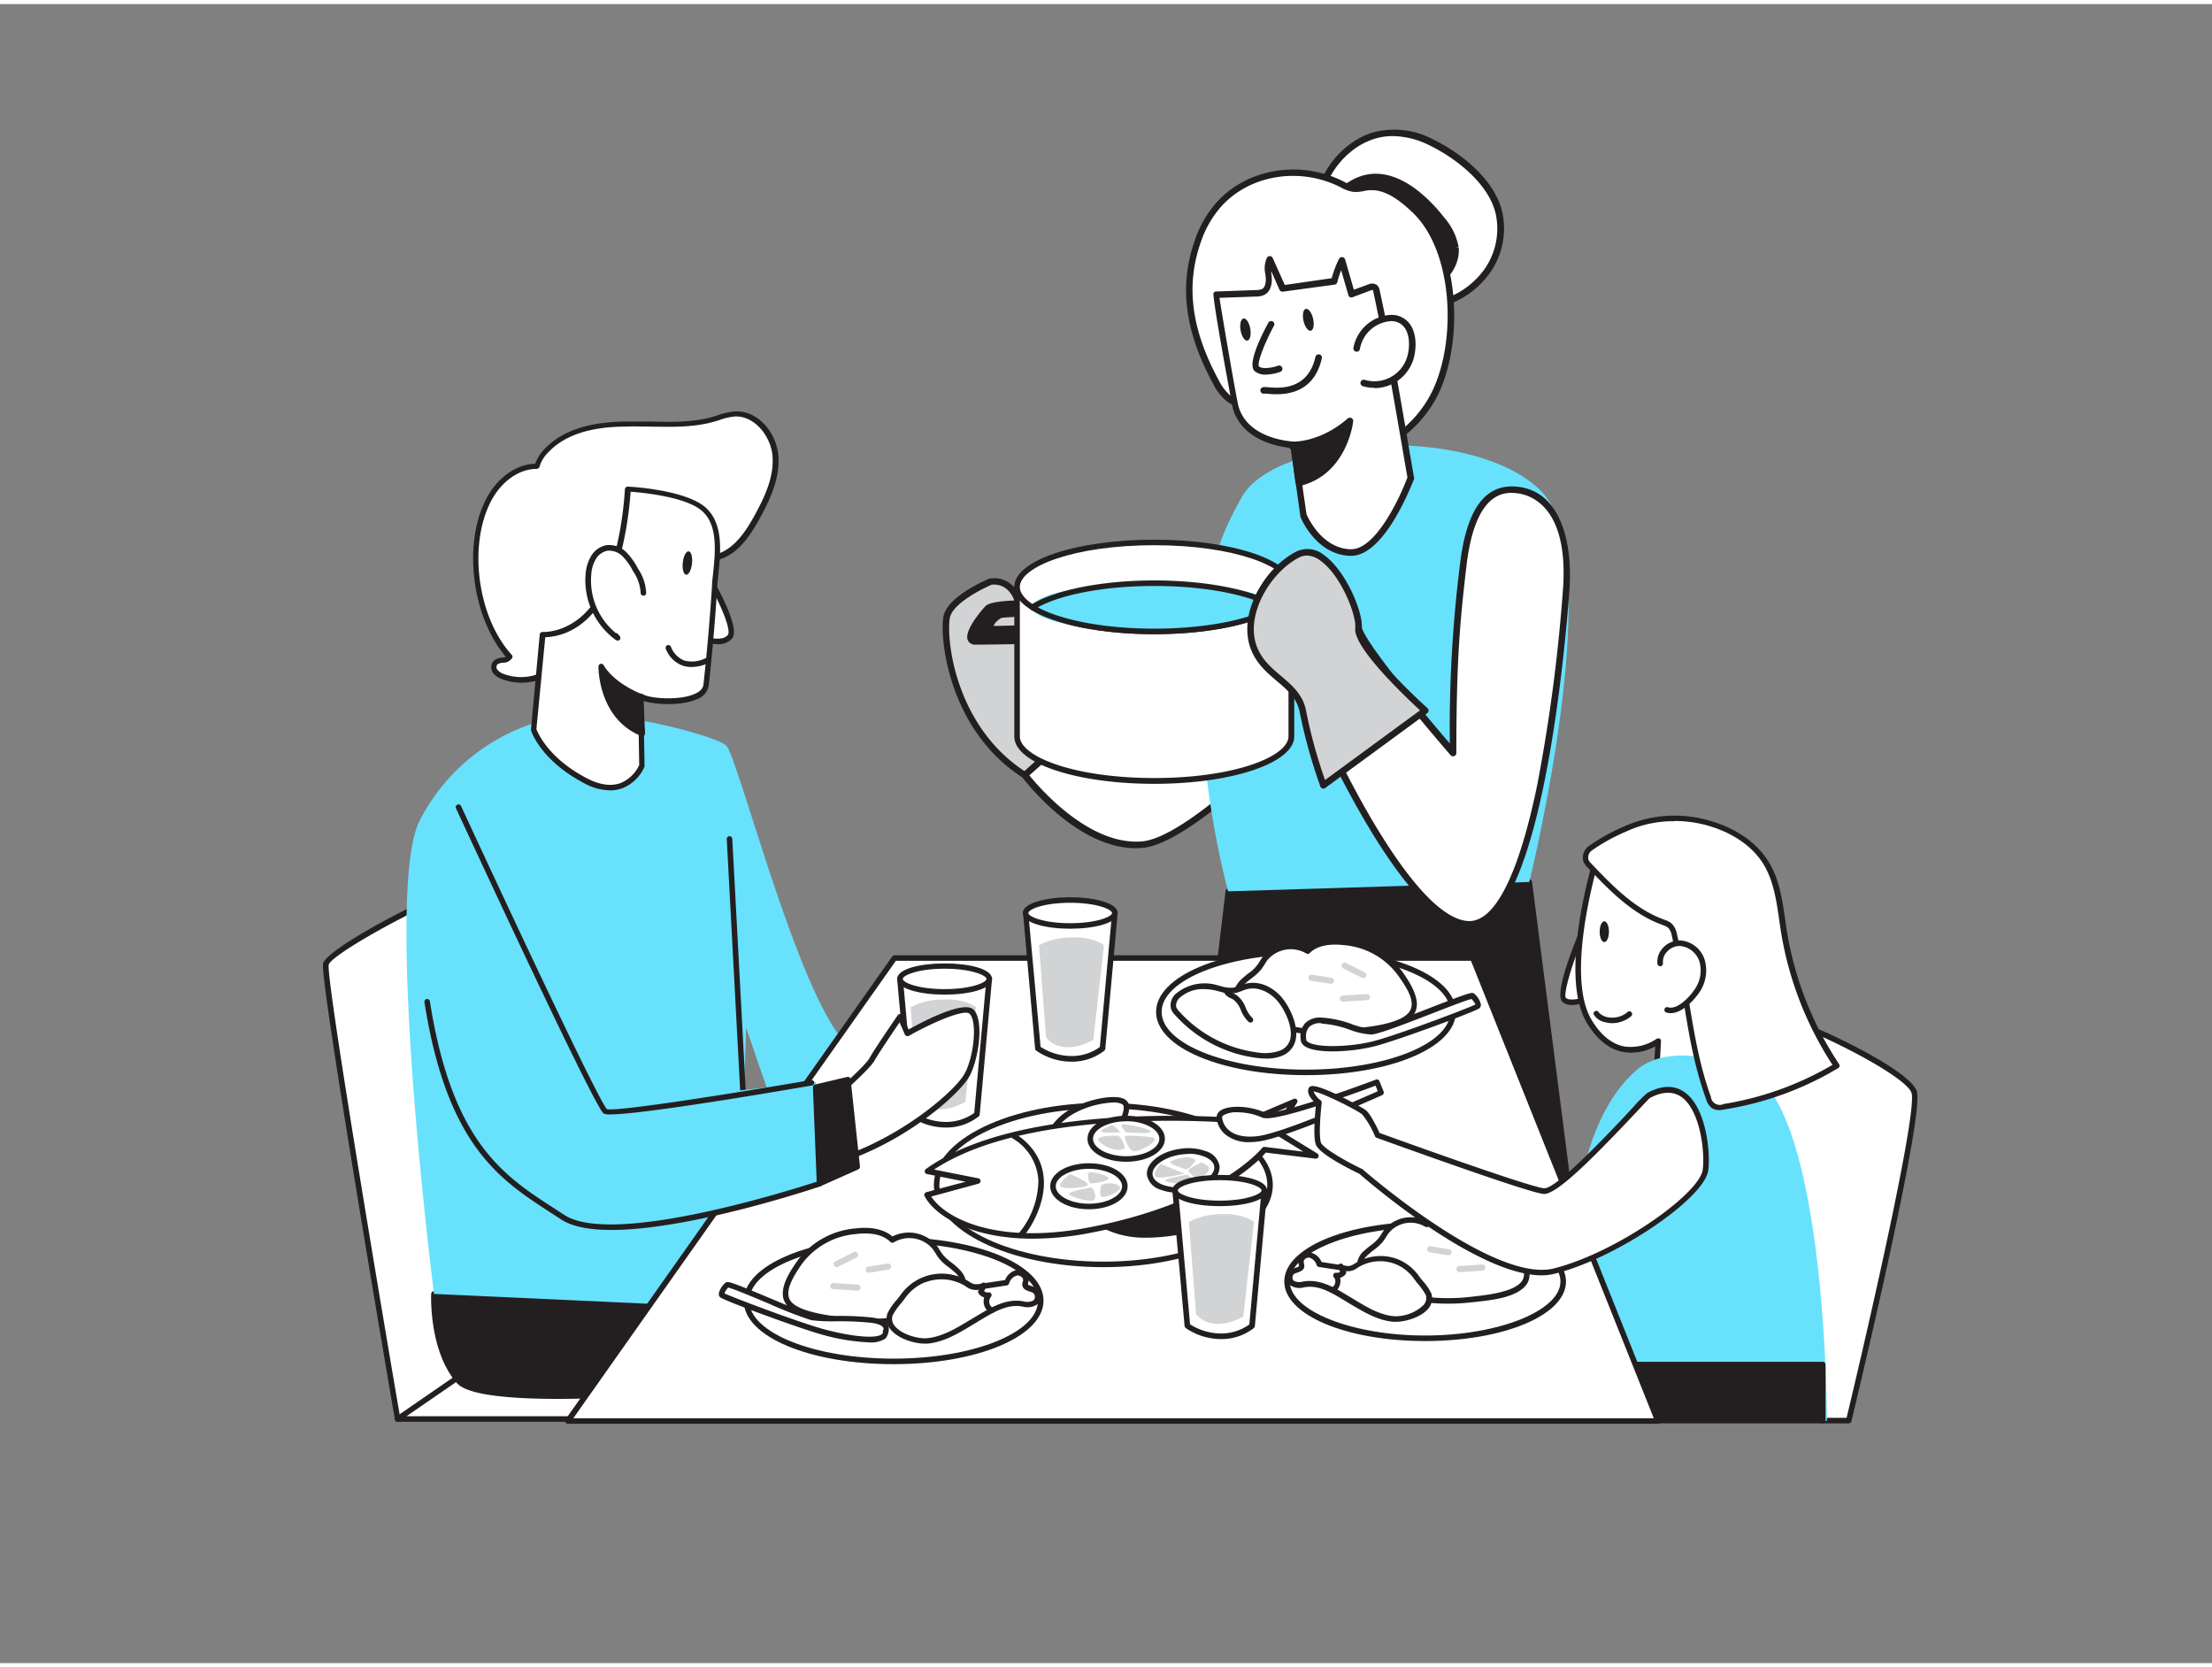 <svg xmlns="http://www.w3.org/2000/svg" viewBox="0 0 400 300" width="406" height="306" class="illustration styles_illustrationTablet__1DWOa"><rect x="0" y="0" width="400" height="300" fill="#808080" stroke="none"/><g id="_415_family_meal_flatline" data-name="#415_family_meal_flatline"><polygon points="222.08 160.44 215.89 212.16 285.92 232 276.51 158.75 222.08 160.44" fill="#231f20"></polygon><path d="M285.92,232.5a.3.3,0,0,1-.13,0l-70-19.84a.5.5,0,0,1-.36-.54l6.19-51.72a.5.5,0,0,1,.48-.44l54.42-1.69a.52.52,0,0,1,.52.44l9.41,73.25a.49.49,0,0,1-.17.44A.5.5,0,0,1,285.92,232.5Zm-69.48-20.71,68.89,19.53-9.26-72-53.54,1.66Z" fill="#231f20"></path><path d="M185.31,139.42s10.12,13.5,21.17,12.58,38.67-31.92,38.67-31.92L229.5,94.92s-13.81,37.44-21.18,37.13-17.8-12.27-17.8-12.27Z" fill="#fff"></path><path d="M205.38,152.64c-10.77,0-20.14-12.32-20.55-12.87a.56.56,0,0,1-.1-.5L190,119.62a.59.59,0,0,1,1-.23c.1.11,10.35,11.78,17.38,12.07h.06c1.61,0,5.36-2.42,12.72-18.11,4.32-9.19,7.78-18.55,7.81-18.64a.6.6,0,0,1,.5-.38.57.57,0,0,1,.56.27l15.66,25.17a.6.6,0,0,1-.06.71c-1.14,1.27-27.91,31.18-39.07,32.11C206.15,152.62,205.76,152.64,205.38,152.64ZM186,139.29c1.38,1.73,10.65,12.93,20.48,12.12,10.09-.84,35-28.07,38-31.39L229.63,96.25c-2.65,7-14.24,36.69-21.33,36.39-6.47-.26-14.94-8.9-17.49-11.66Z" fill="#231f20"></path><path d="M179.17,104.43s-7.37,3.07-8,6.45.61,19.94,14.12,28.54l11.35-10.13s-13.17-7.47-12.28-12S185.31,103.82,179.17,104.43Z" fill="#d1d3d4"></path><path d="M185.3,140a.56.56,0,0,1-.31-.09c-13.42-8.54-15.11-25.2-14.39-29.15.66-3.59,7.55-6.56,8.34-6.89l.17,0a4.71,4.71,0,0,1,4.21,1.51c2.62,2.88,2.27,9,1.65,12.09-.67,3.34,8.42,9.32,12,11.33a.61.61,0,0,1,.3.46.58.58,0,0,1-.19.5L185.7,139.86A.59.59,0,0,1,185.3,140Zm-6-35c-2,.86-7.09,3.5-7.54,6-.68,3.74.91,19.41,13.48,27.69l10.41-9.28c-3-1.75-12.71-7.88-11.86-12.18.75-3.78.65-8.86-1.36-11.07A3.56,3.56,0,0,0,179.31,105Z" fill="#231f20"></path><path d="M243.77,26.35c.15-.12.3-.25.46-.36a13.36,13.36,0,0,1,4-2.16A14.45,14.45,0,0,1,258.77,25c5.1,2.47,11.27,7.33,12.39,13.15a13.31,13.31,0,0,1-2.55,10.59c-5.19,6.66-13.38,7.25-20.79,4.23C236.82,48.45,234.84,33.71,243.77,26.35Z" fill="#fff"></path><path d="M256.19,55.28a22.76,22.76,0,0,1-8.59-1.8,16.34,16.34,0,0,1-4.21-27.59l.48-.37a14,14,0,0,1,4.2-2.25,14.9,14.9,0,0,1,11,1.16C264.41,27,270.58,32,271.74,38a13.91,13.91,0,0,1-2.66,11.07A15.91,15.91,0,0,1,256.19,55.28ZM251.9,23.87a11.35,11.35,0,0,0-3.47.53,12.86,12.86,0,0,0-3.85,2.05l-.43.35h0A15.15,15.15,0,0,0,248,52.38c8,3.28,15.57,1.77,20.11-4a12.74,12.74,0,0,0,2.43-10.12c-1.08-5.6-7.17-10.36-12.07-12.73A15.27,15.27,0,0,0,251.9,23.87Zm-8.13,2.48h0Z" fill="#231f20"></path><path d="M263.18,43.94a10.72,10.72,0,0,0-2.45-5c-3.71-4.78-10.25-10.4-16.6-6.3a4.53,4.53,0,0,0-2.07,2.68c-.49,2.21,1.38,4.19,3.07,5.7l7.33,6.49c1.71,1.52,4.31,3,6.68,2.59,2.57-.42,4.34-3.68,4.05-6.13Z" fill="#231f20"></path><path d="M258.34,50.78c-2.88,0-5.48-2.09-6.27-2.79l-7.33-6.5c-1.81-1.6-3.81-3.76-3.26-6.27a5,5,0,0,1,2.33-3c7.45-4.82,14.64,2.89,17.39,6.43a11.12,11.12,0,0,1,2.56,5.25h0l-.58.08.59,0c.32,2.73-1.63,6.35-4.53,6.82A5.63,5.63,0,0,1,258.34,50.78Zm-9.57-18.94a7.83,7.83,0,0,0-4.32,1.33,4,4,0,0,0-1.81,2.3c-.42,1.91,1.32,3.74,2.89,5.13l7.33,6.5c.77.68,3.48,2.88,6.19,2.44,2.22-.36,3.8-3.31,3.55-5.47l.58-.13-.59.07a10.21,10.21,0,0,0-2.33-4.68C258.27,36.77,253.79,31.84,248.77,31.84Z" fill="#231f20"></path><path d="M216.68,42.69a19.3,19.3,0,0,1,3.65-6.37c5.5-6.21,14.94-7.4,22.21-3.79a7.07,7.07,0,0,0,2.19.85,12.65,12.65,0,0,0,2.73-.28c3.2-.32,6,1.94,8.37,4.15,7.78,7.37,8,23.89,3.75,32.91-3.34,7-11.25,12.49-19.25,12a12.24,12.24,0,0,1-10.12-6.1,20.92,20.92,0,0,1-1.34-3.42c-2.39,0-5,0-6.86-1.51a9.39,9.39,0,0,1-2.12-2.86C215.35,59.94,213.46,51.66,216.68,42.69Z" fill="#fff"></path><path d="M241.21,82.83c-.3,0-.61,0-.91,0a12.89,12.89,0,0,1-10.62-6.41,20,20,0,0,1-1.24-3.11c-2.54,0-5-.14-6.8-1.65a9.53,9.53,0,0,1-2.27-3c-5.18-9.55-6.21-17.85-3.25-26.11h0a19.91,19.91,0,0,1,3.77-6.56C225.34,29.77,235,28.12,242.8,32l.26.13a5.31,5.31,0,0,0,1.75.66,5.44,5.44,0,0,0,1.63-.13c.32-.06.64-.11,1-.15,3.4-.34,6.37,2,8.82,4.31,7.73,7.32,8.43,24.07,3.88,33.59C256.62,77.73,248.78,82.83,241.21,82.83ZM228.87,72.1a.57.57,0,0,1,.56.4,20.82,20.82,0,0,0,1.3,3.34,11.66,11.66,0,0,0,9.63,5.78c7.4.41,15.25-4.52,18.68-11.71,4.38-9.17,3.75-25.25-3.62-32.24-2.25-2.13-4.95-4.27-7.9-4-.29,0-.58.08-.88.13a6.48,6.48,0,0,1-2,.15,6.63,6.63,0,0,1-2.13-.78l-.25-.13c-7.36-3.65-16.4-2.12-21.5,3.65a18.68,18.68,0,0,0-3.55,6.17c-2.84,7.93-1.83,15.93,3.18,25.16a8.85,8.85,0,0,0,2,2.68c1.65,1.34,4,1.42,6.48,1.38Z" fill="#231f20"></path><path d="M222.08,160.44s-6.17-22-4.86-45.27c.74-13,4-20.12,7.37-26.09,6.28-11,41.5-13.29,54-1.12s-2.05,70.79-2.05,70.79Z" fill="#68e1fd"></path><path d="M233.91,79.7l1.77,12.71s2.61,6.61,8.53,6.76,10.88-13.53,10.88-13.53c-2-11.28-3.77-22.58-6.21-33.76a1,1,0,0,0-.31-.65,1.05,1.05,0,0,0-1,0l-3.18,1.16-1.76-6.09a18,18,0,0,0-1.38,3.76l-9.32,1.34-2.36-5.28a5.13,5.13,0,0,0-.15,3.09c.11,1,0,2.31-1,2.81a3,3,0,0,1-1.37.26l-7.19.26c-.06,0,3.12,18.86,3.57,20.4C225.36,79.41,233.91,79.7,233.91,79.7Z" fill="#fff"></path><path d="M244.31,99.77h-.11c-6.24-.17-9-6.86-9.07-7.15a.31.31,0,0,1,0-.13l-1.71-12.23c-1.93-.18-8.75-1.2-10.48-7.14-.06-.18-3.85-20.39-3.48-20.91a.57.57,0,0,1,.46-.24l7.19-.26a2.59,2.59,0,0,0,1.11-.19c.78-.43.69-1.81.65-2.23l-.05-.42a4.71,4.71,0,0,1,.28-3,.59.59,0,0,1,.54-.3.58.58,0,0,1,.51.35l2.18,4.87,8.48-1.22a19.24,19.24,0,0,1,1.33-3.5.6.6,0,0,1,1.1.1l1.58,5.48,2.58-.94a1.62,1.62,0,0,1,1.55.06,1.54,1.54,0,0,1,.54,1c1.87,8.56,3.38,17.34,4.84,25.83q.67,4,1.37,8a.65.65,0,0,1,0,.31C255.44,86.42,250.53,99.77,244.31,99.77Zm-8.05-7.52c.28.64,2.81,6.2,8,6.33h.08c4.42,0,8.77-9.22,10.17-13-.46-2.6-.9-5.2-1.35-7.79-1.46-8.48-3-17.25-4.82-25.79a1.25,1.25,0,0,0-.1-.31,1.16,1.16,0,0,0-.43.11L244.6,53a.63.63,0,0,1-.47,0,.58.58,0,0,1-.3-.37l-1.31-4.52a18.39,18.39,0,0,0-.69,2.18.59.59,0,0,1-.49.44L232,52a.61.61,0,0,1-.63-.35l-1.48-3.33c0,.13,0,.26,0,.39l.06.44c.17,1.63-.28,2.87-1.26,3.4a3.57,3.57,0,0,1-1.63.34l-6.54.23c.5,3.29,3.09,18.4,3.45,19.66,1.75,6,9.81,6.31,9.89,6.32a.59.59,0,0,1,.57.51Z" fill="#231f20"></path><path d="M245.33,62.26a6.66,6.66,0,0,1,6.25-5.52c3.77.08,4.28,4.26,3.49,7.11a6.8,6.8,0,0,1-8.46,4.67" fill="#fff"></path><path d="M248.52,69.39a7.37,7.37,0,0,1-2.08-.3.59.59,0,1,1,.34-1.14,6.19,6.19,0,0,0,7.71-4.26c.46-1.63.47-3.87-.52-5.21a2.93,2.93,0,0,0-2.4-1.15,6.11,6.11,0,0,0-5.65,5,.61.61,0,0,1-.66.53.6.6,0,0,1-.52-.66,7.3,7.3,0,0,1,6.74-6h.11a4.08,4.08,0,0,1,3.33,1.62c1.32,1.78,1.21,4.47.72,6.24a7.39,7.39,0,0,1-7.12,5.38Z" fill="#231f20"></path><path d="M229.94,57.78s-3.84,7.1-2.67,8.15,4.07,0,4.07,0" fill="#fff"></path><path d="M228.88,67a2.94,2.94,0,0,1-2-.63c-1.32-1.19,1-6.07,2.55-8.87a.59.59,0,0,1,1,.56c-1.84,3.39-3.13,6.88-2.78,7.45.65.58,2.47.23,3.46-.12a.59.59,0,1,1,.4,1.11A8.45,8.45,0,0,1,228.88,67Z" fill="#231f20"></path><path d="M233.91,79.7s5,.23,10.2-4.32c0,0-.92,9.24-9.24,11.2Z" fill="#231f20"></path><path d="M234.87,87.17a.57.57,0,0,1-.33-.11.61.61,0,0,1-.26-.4l-.95-6.88a.57.57,0,0,1,.15-.48.58.58,0,0,1,.46-.19c.07,0,4.8.14,9.78-4.18a.6.6,0,0,1,.66-.08.61.61,0,0,1,.32.59c0,.1-1.07,9.68-9.69,11.71Zm-.28-6.89.78,5.55c5.39-1.59,7.25-6.47,7.87-9A16.77,16.77,0,0,1,234.59,80.28Z" fill="#231f20"></path><ellipse cx="236.59" cy="57.08" rx="0.89" ry="2.03" transform="translate(-6.78 54.57) rotate(-12.97)" fill="#231f20"></ellipse><ellipse cx="225.21" cy="58.87" rx="0.89" ry="2.03" transform="translate(-6.78 39.78) rotate(-9.95)" fill="#231f20"></ellipse><path d="M230.84,70.55c-.73,0-1.35-.06-1.79-.1a2.79,2.79,0,0,0-.5,0,.61.61,0,0,1-.64-.54.59.59,0,0,1,.53-.64,3.49,3.49,0,0,1,.73,0c2,.19,7.32.69,8.7-5.47a.59.59,0,1,1,1.16.26C237.75,69.72,233.57,70.55,230.84,70.55Z" fill="#231f20"></path><path d="M188,115.17s-8.69.16-11.61.16,1-5,2.12-6.09,8.64-.87,8.64-.87v1.89s-5.63.1-6.23.28c-1.05.31-2.59,2.43-1.51,2.43s5.83-.15,5.83-.15Z" fill="#231f20"></path><path d="M176.43,115.83A1.39,1.39,0,0,1,175,115c-.77-1.86,3.17-6.11,3.22-6.15,1.13-1.14,7.18-1.07,9-1a.5.5,0,0,1,.48.5v1.89a.49.49,0,0,1-.49.5c-2.71,0-5.73.16-6.1.26a3.25,3.25,0,0,0-1.46,1.45c1.38,0,5.58-.15,5.62-.15a.42.42,0,0,1,.34.12l2.77,2.35a.52.52,0,0,1,.14.55.48.48,0,0,1-.46.33C188,115.67,179.32,115.83,176.43,115.83Zm9.25-7c-3.13,0-6.29.25-6.78.74-1.2,1.2-3.34,4.23-3,5.06.06.15.31.18.52.18,2.19,0,7.73-.09,10.28-.14l-1.61-1.36c-.91,0-4.69.14-5.65.14a.8.8,0,0,1-.86-.68c-.13-.9,1.26-2.44,2.23-2.73.56-.16,4.18-.25,5.87-.29v-.91Z" fill="#231f20"></path><path d="M183.92,105.39v27c0,4.45,11.11,8,24.81,8s24.81-3.6,24.81-8v-27Z" fill="#fff"></path><path d="M208.73,141c-14.19,0-25.31-3.76-25.31-8.55v-27a.51.51,0,0,1,.5-.5h49.62a.51.51,0,0,1,.5.5v27C234,137.19,222.92,141,208.73,141Zm-24.31-35.06V132.4c0,3.65,9.77,7.55,24.31,7.55S233,136.05,233,132.4V105.89Z" fill="#231f20"></path><path d="M233.54,105.39c0,1.33-1,2.59-2.76,3.69-4.12,2.59-12.44,4.36-22.05,4.36s-17.93-1.77-22-4.36c-1.77-1.1-2.76-2.36-2.76-3.69,0-4.45,11.11-8,24.81-8S233.54,100.94,233.54,105.39Z" fill="#fff"></path><path d="M208.73,113.94c-9.42,0-18-1.7-22.32-4.44-2-1.24-3-2.62-3-4.11,0-4.79,11.12-8.54,25.31-8.54S234,100.6,234,105.39c0,1.49-1,2.87-3,4.11C226.7,112.24,218.15,113.94,208.73,113.94Zm0-16.09c-14.54,0-24.31,3.9-24.31,7.54,0,1.4,1.37,2.55,2.53,3.26,4.19,2.65,12.54,4.29,21.78,4.29s17.59-1.64,21.79-4.29c1.15-.72,2.52-1.86,2.52-3.26C233,101.75,223.27,97.85,208.73,97.85Z" fill="#231f20"></path><ellipse cx="208.73" cy="109.08" rx="22.05" ry="4.36" fill="#68e1fd"></ellipse><path d="M208.73,113.94c-9.42,0-18-1.7-22.32-4.44a.5.5,0,0,1-.23-.42.52.52,0,0,1,.23-.43c4.35-2.73,12.9-4.43,22.32-4.43s18,1.7,22.32,4.43a.5.5,0,0,1,.23.43.48.48,0,0,1-.23.42C226.7,112.24,218.15,113.94,208.73,113.94Zm-21.06-4.86c4.39,2.39,12.32,3.86,21.06,3.86s16.68-1.47,21.06-3.86c-4.38-2.4-12.32-3.86-21.06-3.86S192.06,106.68,187.67,109.08Z" fill="#231f20"></path><path d="M226.53,115.79s6.09.15,9,.15,7.87-5,6.8-6.09-8.64-.87-8.64-.87v1.9s5.42-.16,5.57.46-2.51,2.25-3.58,2.25-6.39-.16-6.39-.16Z" fill="#231f20"></path><path d="M235.54,116.44c-2.89,0-9-.15-9-.15a.51.51,0,0,1-.46-.34.49.49,0,0,1,.15-.54l2.76-2.36a.5.5,0,0,1,.34-.12c.05,0,5.33.16,6.38.16a6.4,6.4,0,0,0,2.93-1.54,29.51,29.51,0,0,0-4.91-.17.58.58,0,0,1-.36-.15.47.47,0,0,1-.15-.35V109a.5.5,0,0,1,.48-.5c1.83,0,7.88-.12,9,1,.25.24.46.7.12,1.52C242,113,238.08,116.44,235.54,116.44Zm-7.68-1.12c1.95,0,5.62.12,7.68.12s5-2.55,6.07-4.27c.45-.72.37-1,.37-1-.54-.54-4.36-.79-7.78-.73v.89c5.32-.11,5.47.51,5.56.85a1,1,0,0,1-.25.83,6.79,6.79,0,0,1-3.82,2c-1,0-5.24-.12-6.22-.15Z" fill="#231f20"></path><path d="M264.59,101.46c-1.23,10.44-1.82,17.34-1.84,34,0,0-16.27-18.83-17.09-22.51s-5.46-9.35-9.41-8.59-9.41,11.87-6.54,13.91a39.8,39.8,0,0,1,6.13,6.14s17.29,41.23,29.57,42.05,16.88-47.88,17.8-60.47-3.89-17.59-8.9-18.1S265.82,91,264.59,101.46Z" fill="#fff"></path><path d="M265.7,167h-.33c-12.35-.82-29-39.76-30-42.33a38.68,38.68,0,0,0-6-6c-1-.72-1.29-2.23-.83-4.38.84-3.84,4.41-10,7.61-10.59,4.22-.81,9.2,5,10.1,9,.6,2.7,10.87,15.13,15.92,21A239.19,239.19,0,0,1,264,101.39c1.19-10.09,4.57-14.72,10.37-14.12,7.91.8,10.06,10.21,9.43,18.74C283.05,116.26,278.67,167,265.7,167ZM237,104.85a3.36,3.36,0,0,0-.63.06c-2.46.47-5.84,5.86-6.68,9.69-.35,1.59-.22,2.75.36,3.16a39.85,39.85,0,0,1,6.26,6.25.64.64,0,0,1,.08.14,228.26,228.26,0,0,0,10.15,20.66c7.56,13.44,14.1,20.7,18.91,21S274.6,157.6,278,141.1a305.48,305.48,0,0,0,4.63-35.18c1.12-15.31-6.12-17.24-8.37-17.47-1.84-.19-7.44-.77-9.07,13.08-1.23,10.5-1.82,17.26-1.84,33.9a.57.57,0,0,1-.38.55.6.6,0,0,1-.66-.16c-1.67-1.94-16.39-19-17.21-22.77C244.34,109.71,240.41,104.85,237,104.85Z" fill="#231f20"></path><path d="M239.32,141.26l18.42-13.5s-12.48-11.26-12.08-14.84-5.42-16.16-10.94-13.4-9.93,10.43-8.19,16.27,8.19,6.75,9.11,12.27A94.93,94.93,0,0,0,239.32,141.26Z" fill="#d1d3d4"></path><path d="M239.32,141.85l-.17,0a.62.62,0,0,1-.39-.37,98,98,0,0,1-3.71-13.3c-.43-2.61-2.24-4.15-4.16-5.77s-4-3.41-4.92-6.43c-1.89-6.34,2.92-14.19,8.48-17a4.66,4.66,0,0,1,4.94.63c3.93,2.75,7.2,10.45,6.86,13.37-.27,2.39,7.15,10.05,11.88,14.33a.57.57,0,0,1,.2.47.59.59,0,0,1-.24.44l-18.42,13.51A.61.61,0,0,1,239.32,141.85Zm-3-42.13a3,3,0,0,0-1.35.33c-5,2.52-9.58,9.87-7.88,15.57.8,2.68,2.71,4.3,4.55,5.86,2,1.7,4.07,3.45,4.57,6.48a90.43,90.43,0,0,0,3.4,12.35l17.18-12.6c-2.61-2.41-12.12-11.4-11.72-14.86.26-2.32-2.58-9.61-6.37-12.26A4.16,4.16,0,0,0,236.33,99.72Z" fill="#231f20"></path><path d="M329.62,256.14h4.69s13.24-54.9,11.83-59.4-30.69-18-32.94-14.93-6.76,49.56-6.76,49.56Z" fill="#fff"></path><path d="M334.31,256.65h-4.69a.52.52,0,0,1-.37-.16l-23.18-24.78a.52.52,0,0,1-.13-.39c.46-4.77,4.58-46.68,6.85-49.8.48-.66,1.56-.82,3.42-.52,7.6,1.25,29.06,11.27,30.41,15.59,1.43,4.58-11.28,57.42-11.82,59.67A.51.51,0,0,1,334.31,256.65Zm-4.47-1h4.08c3.73-15.52,12.85-55.21,11.74-58.76-1.05-3.36-21.25-13.52-29.61-14.9-2-.33-2.39,0-2.45.12-1.59,2.18-4.83,30.46-6.64,49.08Z" fill="#231f20"></path><path d="M71.9,255.86S58.38,177,59,173.65s40-23.37,45.33-19.43.28,85.88.28,85.88Z" fill="#fff"></path><path d="M71.9,256.36a.59.59,0,0,1-.23-.05.48.48,0,0,1-.26-.36c-.56-3.22-13.53-79-13-82.38.43-2.55,16.42-11.15,28.73-16.14,9.54-3.87,15.39-5.09,17.4-3.61,5.41,4,1,77.89.48,86.31a.5.5,0,0,1-.28.42L72.12,256.31A.44.44,0,0,1,71.9,256.36ZM102.1,154.2c-2.71,0-7.66,1.38-14.18,4-14,5.64-28.2,13.92-28.48,15.52-.45,2.68,9,59,12.84,81.39l31.8-15.35c2-32.83,3.65-82.38-.1-85.15A3.29,3.29,0,0,0,102.1,154.2Z" fill="#231f20"></path><polygon points="92.73 241.5 71.9 255.86 110.19 255.86 121.17 240.94 92.73 241.5" fill="#fff"></polygon><path d="M110.19,256.36H71.9a.5.5,0,0,1-.29-.91l20.84-14.36a.66.66,0,0,1,.27-.09l28.44-.56a.54.54,0,0,1,.46.27.51.51,0,0,1-.05.53l-11,14.92A.48.48,0,0,1,110.19,256.36Zm-36.69-1h36.44l10.23-13.9L92.89,242Z" fill="#231f20"></path><path d="M285.7,168.86s-4.13,10.14-2.82,11.26,4.69-.37,4.69-.37" fill="#fff"></path><path d="M284.32,181a2.62,2.62,0,0,1-1.76-.54c-1.44-1.22,1.39-8.68,2.67-11.83a.5.5,0,0,1,.93.38c-2.12,5.19-3.47,10.09-3,10.7.78.66,3,.07,4.16-.46a.5.5,0,0,1,.66.26.51.51,0,0,1-.25.66A10,10,0,0,1,284.32,181Z" fill="#231f20"></path><path d="M289.16,152.9S282,175.06,287.38,184s12.48,3.57,12.48,3.57l-.51,9.42,11.21-.76s3.57-22.68,4.34-32.1S293.49,147,289.16,152.9Z" fill="#fff"></path><path d="M299.35,197.47a.52.52,0,0,1-.35-.14.49.49,0,0,1-.14-.38l.45-8.47a8.87,8.87,0,0,1-5.83,1c-2.54-.5-4.73-2.27-6.53-5.26-5.4-9,1.44-30.58,1.74-31.5a.61.61,0,0,1,.07-.14c2.42-3.28,9.22-2.6,14.89-.48s12.19,6.57,11.74,12c-.75,9.33-4.3,31.91-4.33,32.14a.51.51,0,0,1-.46.42l-11.21.76Zm.51-10.42a.6.6,0,0,1,.24,0,.52.52,0,0,1,.26.47l-.48,8.87,10.25-.7c.48-3.06,3.57-23.05,4.27-31.67.37-4.59-5.31-8.84-11.1-11-6.13-2.3-11.86-2.27-13.69.07-.45,1.47-6.81,22.24-1.8,30.59,1.64,2.74,3.62,4.36,5.86,4.8a8.2,8.2,0,0,0,5.89-1.37A.49.49,0,0,1,299.86,187.05Z" fill="#231f20"></path><path d="M314.23,192.14s-11.83-4.88-18.21.56-9.76,15.39-10.89,25,3.57,37,3.57,37l41.67,1.5S330.37,195,314.23,192.14Z" fill="#68e1fd"></path><polyline points="296.21 246.01 329.62 246.01 329.62 256.14 285.32 256.14 296.21 246.01" fill="#231f20"></polyline><path d="M329.62,256.65h-44.3a.51.51,0,0,1-.34-.87l10.89-10.14a.51.51,0,0,1,.34-.13h33.41a.5.5,0,0,1,.5.5v10.14A.5.5,0,0,1,329.62,256.65Zm-43-1h42.53v-9.14H296.4Z" fill="#231f20"></path><path d="M301.06,166.12a3,3,0,0,1,1,.59,3.17,3.17,0,0,1,.72,1.6c2.29,9.89,2.67,19.77,6.2,29.47a2.07,2.07,0,0,0,2.86,1.59,56.43,56.43,0,0,0,20.29-7.4,61.7,61.7,0,0,1-9.51-24.24c-.68-4.22-1-8.67-3.18-12.32-2.41-4-6.79-6.42-11.29-7.53A21.69,21.69,0,0,0,294,149.05a34.92,34.92,0,0,0-6.46,3.57,2.06,2.06,0,0,0-.78,2.24,3,3,0,0,0,.69.94c3.86,4,7.9,8.19,13.13,10.14Z" fill="#fff"></path><path d="M310.91,200a2.39,2.39,0,0,1-1.4-.4,3.21,3.21,0,0,1-1-1.6c-2.23-6.12-3.22-12.4-4.19-18.48-.58-3.62-1.17-7.37-2-11.06a2.89,2.89,0,0,0-.59-1.36,2.45,2.45,0,0,0-.81-.47l-.46-.18c-5.45-2-9.63-6.4-13.32-10.27a3.4,3.4,0,0,1-.8-1.1,2.55,2.55,0,0,1,.94-2.81,34,34,0,0,1,6.42-3.56l.14-.07a22.27,22.27,0,0,1,14.45-1.21c5.23,1.29,9.35,4.05,11.59,7.76,1.89,3.11,2.42,6.77,2.93,10.32.1.73.21,1.45.32,2.18a61.37,61.37,0,0,0,9.44,24,.54.54,0,0,1,.07.39.5.5,0,0,1-.23.32,57.3,57.3,0,0,1-20.47,7.46A6.26,6.26,0,0,1,310.91,200Zm-8.22-52.24a20.05,20.05,0,0,0-8.46,1.79l-.15.07a33.41,33.41,0,0,0-6.22,3.43,1.58,1.58,0,0,0-.62,1.67,2.56,2.56,0,0,0,.58.77c3.62,3.79,7.72,8.08,12.94,10l.49.18h0a3.36,3.36,0,0,1,1.15.7,3.69,3.69,0,0,1,.85,1.84c.86,3.72,1.46,7.48,2,11.13,1,6,1.95,12.25,4.14,18.28a1.61,1.61,0,0,0,2.32,1.27,56.65,56.65,0,0,0,19.66-7.07,62.25,62.25,0,0,1-9.3-24c-.12-.73-.23-1.47-.33-2.2-.5-3.44-1-7-2.79-10-2.11-3.48-6-6.07-11-7.3A22.37,22.37,0,0,0,302.69,147.72Z" fill="#231f20"></path><path d="M300.22,173.53a3.52,3.52,0,0,1,3.43-3.67,4.53,4.53,0,0,1,4.16,3.24,6.45,6.45,0,0,1-1,5.39c-1,1.45-3.39,4-5.37,3.38" fill="#fff"></path><path d="M302.11,182.47a2.71,2.71,0,0,1-.79-.12.5.5,0,0,1-.32-.63.49.49,0,0,1,.62-.32c1.62.5,3.79-1.69,4.8-3.19a5.92,5.92,0,0,0,.91-5,4.05,4.05,0,0,0-3.63-2.89h-.05a3.1,3.1,0,0,0-2.25,1.1,2.57,2.57,0,0,0-.68,2,.5.5,0,0,1-1,.12,3.55,3.55,0,0,1,.92-2.79,4.17,4.17,0,0,1,3-1.44,5,5,0,0,1,4.65,3.6,7,7,0,0,1-1,5.81C306.32,180.15,304.19,182.47,302.11,182.47Z" fill="#231f20"></path><path d="M291.54,184.28a4.78,4.78,0,0,1-1.34-.19,3.07,3.07,0,0,1-2-1.37.5.5,0,0,1,.95-.33,3,3,0,0,0,1.67.83,4.27,4.27,0,0,0,3.55-1,.5.5,0,0,1,.63.77A5.39,5.39,0,0,1,291.54,184.28Z" fill="#231f20"></path><ellipse cx="290.11" cy="167.74" rx="0.84" ry="1.88" fill="#231f20"></ellipse><path d="M78.47,233.24S78.09,243.38,83,249s51.06.75,51.06.75l-3.38-25.9Z" fill="#231f20"></path><path d="M100.92,252.22c-8.81,0-16.43-.69-18.32-2.88-5-5.72-4.65-15.69-4.63-16.11a.5.5,0,0,1,.41-.48l52.18-9.38a.51.51,0,0,1,.59.42l3.38,25.91a.54.54,0,0,1-.11.37.46.46,0,0,1-.34.19C132.91,250.38,115.31,252.22,100.92,252.22ZM79,233.66c0,1.92.24,10.23,4.39,15,3.81,4.4,37,2,50.12.64l-3.25-24.88Z" fill="#231f20"></path><path d="M98.55,129.44a35.59,35.59,0,0,0-22.71,18.3c-5.11,10.23-.75,57.72,2.63,85.5l54.53,2.5s3-67.81,2.29-79-2.37-21-4.07-22.72S107,126.06,98.55,129.44Z" fill="#68e1fd"></path><path d="M131.22,134c2.06,1.23,12.76,44.59,21.77,54l-11.08,17.08s-9-24.78-13.14-39.42,0-31.91,0-31.91" fill="#68e1fd"></path><path d="M134.59,201.46a.51.51,0,0,1-.5-.47l-2.67-50a.49.49,0,0,1,.47-.52.5.5,0,0,1,.53.47l2.67,50a.5.5,0,0,1-.47.53Z" fill="#231f20"></path><polygon points="161.79 172.5 266.37 172.5 299.8 256.21 102.71 256.21 161.79 172.5" fill="#fff"></polygon><path d="M299.8,256.72H102.71a.52.52,0,0,1-.45-.27.51.51,0,0,1,0-.52l59.09-83.72a.49.49,0,0,1,.4-.21H266.37a.5.5,0,0,1,.46.31L300.26,256a.52.52,0,0,1-.05.47A.52.52,0,0,1,299.8,256.72Zm-196.13-1H299.06L266,173h-104Z" fill="#231f20"></path><ellipse cx="199.52" cy="213.54" rx="30.15" ry="14.36" fill="#fff"></ellipse><path d="M199.52,228.4c-16.9,0-30.65-6.67-30.65-14.86s13.75-14.86,30.65-14.86,30.65,6.66,30.65,14.86S216.42,228.4,199.52,228.4Zm0-28.72c-16.35,0-29.65,6.21-29.65,13.86s13.3,13.86,29.65,13.86,29.65-6.22,29.65-13.86S215.87,199.68,199.52,199.68Z" fill="#231f20"></path><ellipse cx="257.71" cy="230.99" rx="24.97" ry="10.27" fill="#fff"></ellipse><path d="M257.71,241.76c-14.28,0-25.47-4.73-25.47-10.77s11.19-10.78,25.47-10.78,25.47,4.73,25.47,10.78S272,241.76,257.71,241.76Zm0-20.55c-13.26,0-24.47,4.48-24.47,9.78s11.21,9.77,24.47,9.77,24.47-4.48,24.47-9.77S271,221.21,257.71,221.21Z" fill="#231f20"></path><path d="M264.11,219.18c-2.17-.25-4.62,0-6.12,1.5a5.68,5.68,0,0,0-7.23,1.21c-.4.53-.7,1.13-1.12,1.64a25.77,25.77,0,0,1-2.6,2.27,3,3,0,0,0-1.08,3c.11.3.3.62.15.9s-.3.27-.43.43-.11.45.09.48c1.43.17,3.28,1.53,4.69,2a34.14,34.14,0,0,0,5,1.3,36.24,36.24,0,0,0,10.55.35c2.59-.3,7.67-.75,9.46-2.82s-.55-5.23-1.73-6.94A13.24,13.24,0,0,0,264.11,219.18Z" fill="#fff"></path><path d="M261.87,235a35.73,35.73,0,0,1-11.57-1.9,14.93,14.93,0,0,1-1.93-.91,9.18,9.18,0,0,0-2.66-1.09.66.66,0,0,1-.55-.43.86.86,0,0,1,.14-.86,1.2,1.2,0,0,1,.26-.24,1.11,1.11,0,0,0,.11-.11,2,2,0,0,0-.11-.31l-.07-.17a3.48,3.48,0,0,1,1.21-3.56c.35-.33.73-.62,1.1-.91a8.33,8.33,0,0,0,1.45-1.3,7.64,7.64,0,0,0,.57-.83c.17-.27.35-.54.54-.8a6.2,6.2,0,0,1,7.56-1.53c1.76-1.52,4.34-1.6,6.24-1.37h0a13.64,13.64,0,0,1,10,5.54c1.3,1.9,3.63,5.32,1.69,7.56s-6.49,2.61-9.28,2.93l-.5.05A36.13,36.13,0,0,1,261.87,235Zm-15.53-4.79a12.81,12.81,0,0,1,2.5,1.1,13.17,13.17,0,0,0,1.78.84,33.76,33.76,0,0,0,4.89,1.27,35.29,35.29,0,0,0,10.41.35l.5-.06c2.47-.28,7.08-.79,8.63-2.59s-.61-4.66-1.72-6.27a12.68,12.68,0,0,0-9.28-5.18h0c-1.47-.17-4.16-.22-5.7,1.35a.53.53,0,0,1-.63.07,5.13,5.13,0,0,0-6.56,1.1,8.31,8.31,0,0,0-.49.72,11,11,0,0,1-.64.93,8.92,8.92,0,0,1-1.62,1.46,12.75,12.75,0,0,0-1,.85,2.52,2.52,0,0,0-1,2.48l0,.13a1.27,1.27,0,0,1,.07,1.17A.89.89,0,0,1,246.34,230.22Z" fill="#231f20"></path><path d="M252.65,227.43a8.14,8.14,0,0,0-7.24.56,3.9,3.9,0,0,1-1.26.62,3.1,3.1,0,0,1-1.05,0l-4.52-.7a2.42,2.42,0,0,0-1.7-1.67c-.83-.14-1.77.6-1.59,1.41a2.35,2.35,0,0,1,.13.57c0,.64-.95.67-1.51,1a1.33,1.33,0,0,0-.21,2.1c.67.56,1.66.28,2.53.18,2.42-.27,4.71,1,6.79,2.28l1.81,1.09c2.26,1.36,4.62,2.75,7.24,3,2.15.18,7.09-1.4,6.27-4.44a20.06,20.06,0,0,0-2.2-3.08A8.09,8.09,0,0,0,252.65,227.43Z" fill="#fff"></path><path d="M252.41,238.28H252c-2.79-.23-5.27-1.72-7.46-3l-1.81-1.09c-2.25-1.36-4.29-2.46-6.47-2.21l-.43.06a3,3,0,0,1-2.48-.35,1.75,1.75,0,0,1-.6-1.54,1.77,1.77,0,0,1,.89-1.39,4.18,4.18,0,0,1,.65-.25c.23-.08.59-.2.6-.3a1.15,1.15,0,0,0,0-.2,2.17,2.17,0,0,1-.07-.24,1.56,1.56,0,0,1,.44-1.42,2,2,0,0,1,1.72-.59,2.81,2.81,0,0,1,2,1.71l4.24.65a2.65,2.65,0,0,0,.88.05,3,3,0,0,0,.89-.43l.2-.12a8.66,8.66,0,0,1,7.69-.61h0a8.69,8.69,0,0,1,3.71,3c.14.2.38.49.64.82a9.1,9.1,0,0,1,1.63,2.41,2.93,2.93,0,0,1-.63,2.72C256.86,237.52,254.09,238.28,252.41,238.28Zm-15.52-7.38c2.42,0,4.69,1.36,6.39,2.38l1.81,1.09c2.09,1.26,4.46,2.69,7,2.9a7.39,7.39,0,0,0,5.31-2,1.91,1.91,0,0,0,.44-1.82,11.57,11.57,0,0,0-1.45-2.05c-.28-.35-.53-.66-.67-.87a7.61,7.61,0,0,0-3.28-2.65h0a7.64,7.64,0,0,0-6.79.53l-.19.12a2.83,2.83,0,0,1-2.46.52l-4.52-.69a.51.51,0,0,1-.39-.33,1.93,1.93,0,0,0-1.32-1.35,1,1,0,0,0-.83.3.6.6,0,0,0-.18.52c0,.05,0,.09,0,.14a1.52,1.52,0,0,1,.1.56c0,.79-.8,1-1.29,1.2a3.12,3.12,0,0,0-.49.18.85.85,0,0,0-.13,1.28,2.29,2.29,0,0,0,1.71.13c.15,0,.3-.05.45-.06A5.79,5.79,0,0,1,236.89,230.9Z" fill="#231f20"></path><path d="M267.45,225.29a.54.54,0,0,1-.25-.06L264,223.64a.55.55,0,0,1-.25-.74.56.56,0,0,1,.74-.25l3.17,1.59a.54.54,0,0,1,.25.74A.56.56,0,0,1,267.45,225.29Z" fill="#d1d3d4"></path><path d="M261.94,226.25h-.09l-3.3-.53a.56.56,0,0,1-.46-.64.55.55,0,0,1,.63-.45l3.31.53a.55.55,0,0,1-.09,1.09Z" fill="#d1d3d4"></path><path d="M263.92,229.29a.55.55,0,0,1,0-1.1l4.09-.27a.58.58,0,0,1,.59.52.56.56,0,0,1-.52.59l-4.09.26Z" fill="#d1d3d4"></path><path d="M242.46,228.31l.47,1.11a1.43,1.43,0,0,1-1.35.54,1.72,1.72,0,0,1-.52,2.6" fill="#fff"></path><path d="M241.06,233.06a.5.5,0,0,1-.21-1,1.08,1.08,0,0,0,.59-.82,1.11,1.11,0,0,0-.23-1,.52.52,0,0,1-.07-.58.5.5,0,0,1,.52-.25,1,1,0,0,0,.68-.17l-.34-.79a.52.52,0,0,1,.27-.66.49.49,0,0,1,.65.27l.47,1.1a.5.5,0,0,1-.06.5,1.93,1.93,0,0,1-1,.67,2.22,2.22,0,0,1,0,1.09,2.13,2.13,0,0,1-1.15,1.53A.54.54,0,0,1,241.06,233.06Z" fill="#231f20"></path><ellipse cx="236.17" cy="182.24" rx="26.61" ry="10.95" fill="#fff"></ellipse><path d="M236.17,193.68c-15.21,0-27.11-5-27.11-11.44s11.9-11.45,27.11-11.45,27.1,5,27.1,11.45S251.37,193.68,236.17,193.68Zm0-21.89c-14.4,0-26.11,4.69-26.11,10.45s11.71,10.44,26.11,10.44,26.1-4.68,26.1-10.44S250.56,171.79,236.17,171.79Z" fill="#231f20"></path><path d="M243,169.66c-2.31-.27-4.92,0-6.52,1.59a6,6,0,0,0-7.7,1.3c-.43.56-.75,1.2-1.19,1.74a27.9,27.9,0,0,1-2.77,2.42,3.17,3.17,0,0,0-1.16,3.21c.12.31.32.66.16,1s-.31.28-.45.45-.12.49.1.51c1.51.19,3.49,1.64,5,2.15a36.71,36.71,0,0,0,5.29,1.38,38.15,38.15,0,0,0,11.24.37c2.76-.32,8.17-.8,10.07-3s-.58-5.57-1.84-7.4A14.1,14.1,0,0,0,243,169.66Z" fill="#fff"></path><path d="M240.59,186.49a38.83,38.83,0,0,1-7-.63,37.21,37.21,0,0,1-5.35-1.4,13.22,13.22,0,0,1-2.05-1,9.83,9.83,0,0,0-2.85-1.16.7.7,0,0,1-.56-.44A.9.9,0,0,1,223,181a3.2,3.2,0,0,1,.27-.25.81.81,0,0,0,.13-.12,1.14,1.14,0,0,0-.11-.37l-.07-.17c-.53-1.39.31-2.85,1.27-3.76.38-.35.78-.66,1.17-1a6.47,6.47,0,0,0,2.16-2.27c.18-.29.37-.58.58-.86a6.57,6.57,0,0,1,8-1.61c1.87-1.63,4.62-1.7,6.65-1.47h0a14.5,14.5,0,0,1,10.58,5.9c1.38,2,3.86,5.64,1.8,8-1.92,2.21-6.89,2.77-9.87,3.11l-.53.06A38.57,38.57,0,0,1,240.59,186.49ZM224,181.44a12.6,12.6,0,0,1,2.71,1.18,15.83,15.83,0,0,0,1.91.9,38,38,0,0,0,5.21,1.36,37.57,37.57,0,0,0,11.1.36l.53-.06c2.64-.29,7.56-.85,9.23-2.76s-.65-5-1.83-6.72a13.52,13.52,0,0,0-9.92-5.54h0c-1.57-.18-4.44-.24-6.1,1.44a.5.5,0,0,1-.63.07,5.52,5.52,0,0,0-7,1.18c-.19.25-.36.52-.52.78a10.15,10.15,0,0,1-.68,1,10,10,0,0,1-1.71,1.55c-.4.31-.76.59-1.1.91a2.7,2.7,0,0,0-1,2.67l.06.15a1.38,1.38,0,0,1,.08,1.22A1.54,1.54,0,0,1,224,181.44Z" fill="#231f20"></path><path d="M246.54,176.12a.53.53,0,0,1-.25-.05l-3.38-1.69a.56.56,0,0,1-.25-.74.55.55,0,0,1,.74-.25l3.38,1.69a.54.54,0,0,1,.25.74A.55.55,0,0,1,246.54,176.12Z" fill="#d1d3d4"></path><path d="M240.67,177.16h-.09l-3.52-.56a.57.57,0,0,1-.46-.64.56.56,0,0,1,.64-.45l3.52.56a.56.56,0,0,1,.46.63A.57.57,0,0,1,240.67,177.16Z" fill="#d1d3d4"></path><path d="M242.78,180.4a.56.56,0,0,1,0-1.11l4.36-.28a.57.57,0,0,1,.59.51.55.55,0,0,1-.52.59l-4.36.28Z" fill="#d1d3d4"></path><path d="M235.67,187.09s-.63-3.45,3.38-3.31c3.6.13,6.48,2,8.87,2,2,0,17.86-6.81,18.33-6.43s1.31,1.5.93,1.87A187.94,187.94,0,0,1,248.51,188C243.81,189.18,235.48,189.44,235.67,187.09Z" fill="#fff"></path><path d="M241,189.38c-2.3,0-4.32-.3-5.23-1.07a1.46,1.46,0,0,1-.57-1.19,3.61,3.61,0,0,1,.71-2.73,3.8,3.8,0,0,1,3.19-1.11,18.8,18.8,0,0,1,5.34,1.17,12.24,12.24,0,0,0,3.51.8c1,0,6.56-2.15,10.62-3.73,7.38-2.86,7.64-2.88,8-2.58a3.46,3.46,0,0,1,1.22,1.95.87.87,0,0,1-.24.67c-.56.55-14.73,5.8-18.91,6.88A32.77,32.77,0,0,1,241,189.38Zm-2.15-5.1a2.78,2.78,0,0,0-2.18.76,2.6,2.6,0,0,0-.47,2v.13a.46.46,0,0,0,.21.42c1.47,1.23,7.94,1,12-.07,4.6-1.2,16.94-5.91,18.39-6.61a3.15,3.15,0,0,0-.71-1c-.81.16-4.18,1.47-7.16,2.63-5.92,2.29-9.88,3.79-11,3.79a13,13,0,0,1-3.82-.85,18.49,18.49,0,0,0-5.07-1.12Z" fill="#231f20"></path><path d="M231.68,180.3c-1.46-2-4-3.29-6.36-2.66a17.47,17.47,0,0,1-2.3.72,8.55,8.55,0,0,1-3-.46,7.67,7.67,0,0,0-6.88,1.3,2.37,2.37,0,0,0-.92,2.22,2.87,2.87,0,0,0,.68,1.08,23.4,23.4,0,0,0,14.5,7.57,8.39,8.39,0,0,0,4.08-.3C235.61,188.15,233.63,182.92,231.68,180.3Z" fill="#fff"></path><path d="M229,190.68a14.36,14.36,0,0,1-1.68-.11,23.93,23.93,0,0,1-14.81-7.74,3,3,0,0,1-.79-1.28,2.79,2.79,0,0,1,1.07-2.72,8.1,8.1,0,0,1,7.33-1.42l.6.16a6,6,0,0,0,2.2.3,6.52,6.52,0,0,0,1.27-.38c.32-.12.64-.24,1-.33,2.76-.74,5.44.89,6.89,2.84h0c1.55,2.08,2.81,5.22,2.15,7.55a4,4,0,0,1-2.54,2.68A7.08,7.08,0,0,1,229,190.68Zm-11.29-12.56a6.25,6.25,0,0,0-4.25,1.46,1.92,1.92,0,0,0-.78,1.71,2.41,2.41,0,0,0,.57.88,23,23,0,0,0,14.19,7.41,8.11,8.11,0,0,0,3.84-.28,3,3,0,0,0,2-2c.56-2-.63-4.86-2-6.69-1.2-1.61-3.54-3.08-5.83-2.47a8.75,8.75,0,0,0-.86.3,6.76,6.76,0,0,1-1.51.44,6.53,6.53,0,0,1-2.57-.33l-.58-.15A9.89,9.89,0,0,0,217.75,178.12Z" fill="#231f20"></path><path d="M221.94,178.72c.32.42.88.56,1.34.84,1.43.89,1.55,3,2.85,4.11" fill="#fff"></path><path d="M226.13,184.17a.46.46,0,0,1-.32-.11,5.92,5.92,0,0,1-1.43-2.15A4.23,4.23,0,0,0,223,180a4.13,4.13,0,0,0-.42-.22,2.66,2.66,0,0,1-1.05-.75.5.5,0,1,1,.79-.6,1.88,1.88,0,0,0,.7.45,5,5,0,0,1,.51.27,5,5,0,0,1,1.74,2.35,5.3,5.3,0,0,0,1.17,1.8.51.51,0,0,1,.06.71A.52.52,0,0,1,226.13,184.17Z" fill="#231f20"></path><path d="M96,122.05a9.34,9.34,0,0,1-5-.43,2.92,2.92,0,0,1-1.42-1,1.29,1.29,0,0,1,0-1.59c.68-.68,2.12-.2,2.56-1-6.34-7-8.25-20.8-3.46-29,1.77-3,4.92-5.5,8.43-5.45a6.36,6.36,0,0,1,1.58-2.69c3.59-3.91,9.36-4.91,14.67-4.94s10.75.63,15.85-.87a16.34,16.34,0,0,1,3.66-.91c3.84-.21,7,3.58,7.33,7.4s-1.29,7.53-3.13,10.9c-1.49,2.74-3.35,5.75-6.28,7.14s-6.63,1-9.23,3.22c-2.44,2.1-4.22,5.32-6.46,7.71a31.53,31.53,0,0,1-12.83,8.4c-1.83.61-2.3,1.52-3.9,2.32A9.08,9.08,0,0,1,96,122.05Z" fill="#fff"></path><path d="M94.27,122.71a9.73,9.73,0,0,1-3.43-.62A3.46,3.46,0,0,1,89.19,121a1.77,1.77,0,0,1,.08-2.23,2.53,2.53,0,0,1,1.54-.59,3.45,3.45,0,0,0,.68-.14c-6.35-7.4-7.9-21.18-3.2-29.23,1.57-2.7,4.61-5.57,8.48-5.69a7.34,7.34,0,0,1,1.59-2.54c3.11-3.38,8-5.05,15-5.1,1.31,0,2.63,0,3.94,0,3.94.1,8,.2,11.77-.9l.82-.26a12.14,12.14,0,0,1,3-.67h.34c4.06,0,7.14,4,7.51,7.87s-1.3,7.72-3.19,11.18c-1.62,3-3.54,6-6.5,7.36a17.07,17.07,0,0,1-3.94,1.14c-1.92.39-3.74.76-5.19,2a27.56,27.56,0,0,0-3.72,4.32,38.37,38.37,0,0,1-2.7,3.35,31.94,31.94,0,0,1-13,8.54,6.55,6.55,0,0,0-2.15,1.21,11.42,11.42,0,0,1-1.68,1.08,9.69,9.69,0,0,1-2.5.84h0A9.75,9.75,0,0,1,94.27,122.71Zm1.77-.66h0Zm1-38c-3,0-6,2-7.9,5.21-4.58,7.85-3,21.39,3.4,28.42a.5.5,0,0,1,.08.57,2,2,0,0,1-1.68.86,1.85,1.85,0,0,0-1,.3.78.78,0,0,0,0,.95,2.63,2.63,0,0,0,1.18.78,8.93,8.93,0,0,0,4.76.4h0a8.51,8.51,0,0,0,2.23-.76,9.21,9.21,0,0,0,1.53-1,7.65,7.65,0,0,1,2.44-1.36,30.82,30.82,0,0,0,12.62-8.28,37.05,37.05,0,0,0,2.63-3.26,27.45,27.45,0,0,1,3.87-4.47,11.74,11.74,0,0,1,5.64-2.23,16,16,0,0,0,3.71-1.07c2.71-1.29,4.51-4.09,6.06-6.93,1.8-3.32,3.42-6.9,3.07-10.61-.34-3.45-3.21-7.14-6.81-7a10.76,10.76,0,0,0-2.7.63l-.85.26c-3.92,1.15-8.06,1-12.07.94-1.31,0-2.61-.06-3.91,0-6.72,0-11.4,1.61-14.31,4.78a5.78,5.78,0,0,0-1.46,2.47.51.51,0,0,1-.5.38Z" fill="#231f20"></path><path d="M127.94,103.3s5.41,9.27,4.09,11.06-5.33.33-5.33.33" fill="#fff"></path><path d="M129.7,115.74a10.5,10.5,0,0,1-3.17-.58.5.5,0,1,1,.34-.94c1,.37,3.85,1.06,4.75-.16.7-.94-1.59-6.19-4.11-10.51a.5.5,0,0,1,.86-.5c1.31,2.24,5.47,9.7,4.06,11.61A3.26,3.26,0,0,1,129.7,115.74Z" fill="#231f20"></path><path d="M127.33,91.41c3.59,3.28,2.14,9.71,1.87,13.93q-.55,8.91-1.53,17.79c-.41,3.75-10.17,3.29-11.83,2.07l.21,12.5s-2.66,6.75-10.33,2.67-9.22-9.21-9.22-9.21L98.1,114s6.44.41,10.67-7S113.5,87.7,113.5,87.7,123.82,88.21,127.33,91.41Z" fill="#fff"></path><path d="M110.28,142.18a10.18,10.18,0,0,1-4.79-1.37c-7.76-4.13-9.41-9.29-9.47-9.5a.46.46,0,0,1,0-.2L97.6,114a.5.5,0,0,1,.53-.46c.25,0,6.19.28,10.21-6.8,4.13-7.27,4.66-18.92,4.66-19a.53.53,0,0,1,.17-.35.46.46,0,0,1,.36-.13c.43,0,10.54.55,14.14,3.84h0c3.17,2.9,2.65,8,2.24,12-.08.81-.16,1.58-.21,2.29-.37,5.93-.89,11.92-1.53,17.8a3.23,3.23,0,0,1-2.21,2.54c-2.69,1.18-7.45,1-9.6.27l.19,11.7a.58.58,0,0,1,0,.19,7.37,7.37,0,0,1-4,3.91A6.48,6.48,0,0,1,110.28,142.18ZM97,131.1c.25.67,2.12,5.2,9,8.83,2.36,1.26,4.45,1.57,6.21.93a6.41,6.41,0,0,0,3.38-3.26l-.21-12.39a.54.54,0,0,1,.27-.46.53.53,0,0,1,.53,0c1.08.8,6.55,1.27,9.42,0,1-.43,1.53-1,1.61-1.73.64-5.87,1.16-11.84,1.54-17.76,0-.72.12-1.5.2-2.32.4-3.86.88-8.66-1.92-11.21h0c-2.9-2.66-10.93-3.4-13-3.55-.15,2.38-1,12.3-4.77,19s-9,7.25-10.66,7.31Z" fill="#231f20"></path><path d="M127.77,118.69s-4.76,2.58-7-2.32" fill="#fff"></path><path d="M125,119.87a4.77,4.77,0,0,1-1.59-.26,5.18,5.18,0,0,1-3-3,.49.49,0,0,1,.25-.66.5.5,0,0,1,.66.25,4.29,4.29,0,0,0,2.45,2.51,5.42,5.42,0,0,0,3.8-.42.5.5,0,0,1,.48.88A6.89,6.89,0,0,1,125,119.87Z" fill="#231f20"></path><path d="M116.33,106.47a8.09,8.09,0,0,0-1.43-4.16,11.57,11.57,0,0,0-2-2.82,3.87,3.87,0,0,0-3.14-1.15,3.63,3.63,0,0,0-2.44,1.71,6.88,6.88,0,0,0-.9,2.9,12.76,12.76,0,0,0,5.25,11.64l-.31-.38" fill="#fff"></path><path d="M111.66,115.09a.52.52,0,0,1-.29-.09,13.36,13.36,0,0,1-5.46-12.1,7.31,7.31,0,0,1,1-3.12,4.09,4.09,0,0,1,2.78-1.94,4.39,4.39,0,0,1,3.57,1.28,12.09,12.09,0,0,1,2.09,2.94,8.5,8.5,0,0,1,1.5,4.43.47.47,0,0,1-.52.48.5.5,0,0,1-.48-.52,7.74,7.74,0,0,0-1.37-3.9,11,11,0,0,0-1.91-2.7,3.44,3.44,0,0,0-2.73-1,3.14,3.14,0,0,0-2.08,1.49,6.1,6.1,0,0,0-.83,2.69,12.33,12.33,0,0,0,4.42,10.7.54.54,0,0,1,.41.19l.31.37a.5.5,0,0,1,0,.66A.52.52,0,0,1,111.66,115.09Z" fill="#231f20"></path><path d="M115.84,125.2s-5-1.85-7.12-5.45c0,0-.17,9.06,7.43,12.11Z" fill="#231f20"></path><path d="M116.15,132.36l-.18,0c-7.84-3.14-7.76-12.49-7.75-12.59a.5.5,0,0,1,.92-.25c2,3.4,6.83,5.22,6.88,5.24a.49.49,0,0,1,.32.44l.31,6.67a.49.49,0,0,1-.21.43A.48.48,0,0,1,116.15,132.36Zm-6.8-10.92c.35,2.56,1.62,7.37,6.27,9.64l-.26-5.54A17.39,17.39,0,0,1,109.35,121.44Z" fill="#231f20"></path><ellipse cx="124.31" cy="101.07" rx="2.13" ry="0.84" transform="translate(10.3 213.64) rotate(-83.75)" fill="#231f20"></ellipse><path d="M96.11,157.32l2.23,43.16,49.2-5.61.66,18.44s-32,10.71-45.52,7-21.76-23.57-25.15-35.1S82.89,144.43,96.11,157.32Z" fill="#68e1fd"></path><path d="M110.36,200.78a2.67,2.67,0,0,1-1.2-.16c-1.56-1-22.52-46.16-26.7-55.19a.49.49,0,0,1,.24-.66.5.5,0,0,1,.67.24c9.87,21.32,25,53.5,26.38,54.81,1.51.54,23.44-2.93,36.9-5.26a.51.51,0,0,1,.58.41.51.51,0,0,1-.41.58C139.22,196.86,116,200.78,110.36,200.78Z" fill="#231f20"></path><path d="M110.56,221.67c-3.81,0-7-.54-9.09-1.9l-1.83-1.19c-9.25-6-18.8-12.15-22.89-38.1a.51.51,0,0,1,.42-.57.5.5,0,0,1,.57.42c4,25.5,13.38,31.56,22.44,37.41l1.84,1.2c9.35,6.14,45.65-6,46-6.1a.5.5,0,0,1,.63.31.5.5,0,0,1-.31.64C147.16,214.19,124.77,221.67,110.56,221.67Z" fill="#231f20"></path><path d="M176.66,200.77a8.91,8.91,0,0,1-5.65,1.88,10.74,10.74,0,0,1-6-1.88l-2.23-24.49h16.14Z" fill="#fff"></path><path d="M171,203.15a11.14,11.14,0,0,1-6.34-2,.49.49,0,0,1-.2-.35l-2.23-24.5a.52.52,0,0,1,.14-.39.51.51,0,0,1,.37-.16h16.14a.55.55,0,0,1,.38.16.56.56,0,0,1,.13.39l-2.23,24.5a.51.51,0,0,1-.17.33A9.38,9.38,0,0,1,171,203.15Zm-5.55-2.66a10.5,10.5,0,0,0,5.55,1.65,8.74,8.74,0,0,0,5.17-1.63l2.16-23.73h-15Zm11.2.28h0Z" fill="#231f20"></path><path d="M164.67,181.4,166,198.08s2.58,3.69,8.55.44l1.93-17.12s-1.9-1.58-5.88-1.4A12.53,12.53,0,0,0,164.67,181.4Z" fill="#d1d3d4"></path><ellipse cx="170.82" cy="176.28" rx="8.07" ry="2.35" fill="#fff"></ellipse><path d="M170.82,179.12c-4.26,0-8.57-1-8.57-2.84,0-3.74,17.14-3.74,17.14,0C179.39,178.14,175.08,179.12,170.82,179.12Zm0-4.69c-4.9,0-7.57,1.22-7.57,1.85s2.67,1.84,7.57,1.84,7.57-1.22,7.57-1.84S175.72,174.43,170.82,174.43Z" fill="#231f20"></path><path d="M199.38,188.85a8.93,8.93,0,0,1-5.66,1.88,10.74,10.74,0,0,1-6-1.88l-2.23-24.49H201.6Z" fill="#fff"></path><path d="M193.72,191.24a11.14,11.14,0,0,1-6.34-2,.52.52,0,0,1-.2-.35L185,164.4a.48.48,0,0,1,.13-.39.51.51,0,0,1,.37-.16H201.6a.53.53,0,0,1,.38.16.56.56,0,0,1,.13.39l-2.23,24.5a.52.52,0,0,1-.16.33A9.43,9.43,0,0,1,193.72,191.24Zm-5.55-2.67a10.5,10.5,0,0,0,5.55,1.65,8.67,8.67,0,0,0,5.17-1.63l2.16-23.73H186Zm11.21.28h0Z" fill="#231f20"></path><path d="M187.88,170.19l1.28,16.67s2.58,3.69,8.55.44l1.92-17.11s-1.9-1.58-5.87-1.41A12.6,12.6,0,0,0,187.88,170.19Z" fill="#d1d3d4"></path><ellipse cx="193.53" cy="164.36" rx="8.07" ry="2.35" fill="#fff"></ellipse><path d="M193.53,167.2c-4.26,0-8.57-1-8.57-2.84s4.31-2.85,8.57-2.85,8.57,1,8.57,2.85S197.79,167.2,193.53,167.2Zm0-4.69c-4.9,0-7.57,1.22-7.57,1.85s2.67,1.84,7.57,1.84,7.57-1.22,7.57-1.84S198.43,162.51,193.53,162.51Z" fill="#231f20"></path><path d="M150,198.33s6.76-5.82,7.7-7.51,5.07-7.69,5.07-7.69l1.31,3s9.95-5.63,11.64-3.94.75,8.82-.94,11.64S165,204,154.49,208.09Z" fill="#fff"></path><path d="M154.49,208.59a.49.49,0,0,1-.45-.29l-4.51-9.76a.51.51,0,0,1,.13-.59c1.86-1.6,6.85-6,7.58-7.37.94-1.69,4.93-7.49,5.1-7.74a.48.48,0,0,1,.46-.21.51.51,0,0,1,.41.3l1.09,2.49c2.85-1.58,10-5.29,11.75-3.59,2,2,.86,9.39-.86,12.25s-9.71,10.23-20.52,14.48A.57.57,0,0,1,154.49,208.59Zm-3.89-10.13,4.14,9c9.9-4,17.87-11,19.59-13.88s2.49-9.55,1-11c-.88-.88-6.41,1.41-11,4a.49.49,0,0,1-.41,0,.5.5,0,0,1-.3-.27l-.95-2.18c-1.13,1.66-3.81,5.62-4.53,6.92C157.24,192.64,152,197.24,150.6,198.46Z" fill="#231f20"></path><polygon points="147.54 195.86 153.36 194.48 155.05 210.25 148.2 213.31 147.54 195.86" fill="#231f20"></polygon><path d="M148.2,213.81a.5.5,0,0,1-.27-.07.49.49,0,0,1-.23-.41L147,195.88a.5.5,0,0,1,.38-.51l5.83-1.37a.44.44,0,0,1,.4.08.5.5,0,0,1,.21.35l1.69,15.77a.52.52,0,0,1-.29.51l-6.86,3.06A.51.51,0,0,1,148.2,213.81Zm-.15-17.56.62,16.31,5.85-2.62-1.59-14.84Z" fill="#231f20"></path><ellipse cx="161.59" cy="234.49" rx="26.61" ry="10.95" fill="#fff"></ellipse><path d="M161.59,245.94c-15.2,0-27.1-5-27.1-11.45S146.39,223,161.59,223s27.11,5,27.11,11.45S176.79,245.94,161.59,245.94Zm0-21.9c-14.39,0-26.1,4.69-26.1,10.45s11.71,10.45,26.1,10.45,26.11-4.69,26.11-10.45S176,224,161.59,224Z" fill="#231f20"></path><path d="M154.78,221.92c2.31-.27,4.92,0,6.52,1.59a6,6,0,0,1,7.7,1.29c.43.57.75,1.2,1.19,1.75A29.17,29.17,0,0,0,173,229a3.15,3.15,0,0,1,1.15,3.22c-.11.31-.31.66-.16.95s.32.29.46.46.12.48-.1.51c-1.52.19-3.49,1.63-5,2.15a35.42,35.42,0,0,1-5.29,1.37,38.15,38.15,0,0,1-11.24.38c-2.76-.32-8.17-.8-10.07-3s.58-5.57,1.84-7.4A14,14,0,0,1,154.78,221.92Z" fill="#fff"></path><path d="M157.16,238.75a38.84,38.84,0,0,1-4.43-.26l-.52-.06c-3-.33-8-.89-9.87-3.1-2.06-2.37.42-6,1.75-7.94a14.54,14.54,0,0,1,10.63-6h0c2-.24,4.78-.16,6.65,1.46a6.59,6.59,0,0,1,8,1.62,9.69,9.69,0,0,1,.57.85,8.51,8.51,0,0,0,.61.88,9.2,9.2,0,0,0,1.56,1.4c.39.3.79.62,1.17,1,1,.91,1.8,2.37,1.27,3.75l-.07.18a1.14,1.14,0,0,0-.11.37.81.81,0,0,0,.13.12,1.23,1.23,0,0,1,.26.25.88.88,0,0,1,.15.88.69.69,0,0,1-.57.44,10,10,0,0,0-2.84,1.17,15.38,15.38,0,0,1-2.05,1,38.34,38.34,0,0,1-5.36,1.4A38.75,38.75,0,0,1,157.16,238.75Zm-2.32-16.34a13.54,13.54,0,0,0-9.87,5.47c-1.23,1.8-3.43,5-1.88,6.79s6.58,2.47,9.23,2.77l.53.06a37.49,37.49,0,0,0,11.09-.37,35.09,35.09,0,0,0,5.22-1.36,13.27,13.27,0,0,0,1.91-.9,13.68,13.68,0,0,1,2.71-1.18,1.24,1.24,0,0,1-.27-.32,1.38,1.38,0,0,1,.08-1.22l.06-.15a2.7,2.7,0,0,0-1-2.67,14.19,14.19,0,0,0-1.09-.91,9.06,9.06,0,0,1-1.72-1.56,7.82,7.82,0,0,1-.68-1c-.17-.26-.33-.52-.52-.77a5.5,5.5,0,0,0-7-1.18.51.51,0,0,1-.63-.07c-1.66-1.69-4.53-1.63-6.1-1.45Z" fill="#231f20"></path><path d="M167,230.7a8.72,8.72,0,0,1,7.72.6A4,4,0,0,0,176,232a3.51,3.51,0,0,0,1.12,0l4.82-.74a2.58,2.58,0,0,1,1.82-1.79c.87-.15,1.88.64,1.69,1.51a2.18,2.18,0,0,0-.14.6c0,.68,1,.72,1.61,1a1.43,1.43,0,0,1,.23,2.25c-.73.59-1.78.3-2.71.19-2.57-.3-5,1.09-7.23,2.43l-1.93,1.16c-2.41,1.44-4.92,2.93-7.72,3.16-2.28.19-7.55-1.49-6.67-4.73.19-.71,1.83-2.56,2.33-3.28A8.71,8.71,0,0,1,167,230.7Z" fill="#fff"></path><path d="M167.24,242.23c-1.78,0-4.72-.81-6.13-2.5a3.1,3.1,0,0,1-.67-2.87,9.89,9.89,0,0,1,1.73-2.55c.28-.36.54-.67.68-.89a9.19,9.19,0,0,1,4-3.18h0a9.17,9.17,0,0,1,8.17.64l.2.12a2.94,2.94,0,0,0,1,.47,3.18,3.18,0,0,0,1-.05l4.53-.69a3,3,0,0,1,2.09-1.83,2.09,2.09,0,0,1,1.81.63A1.61,1.61,0,0,1,186,231a1.36,1.36,0,0,1-.07.25,1.31,1.31,0,0,0-.05.22c0,.12.29.23.66.35a5.36,5.36,0,0,1,.68.26,1.93,1.93,0,0,1,.31,3.08,3.22,3.22,0,0,1-2.62.36c-.15,0-.3-.05-.45-.06-2.33-.27-4.51.91-6.92,2.36L175.58,239c-2.33,1.4-5,3-7.94,3.23Zm-.06-11.07a8.2,8.2,0,0,0-3.51,2.84c-.15.22-.42.56-.72.93a11.83,11.83,0,0,0-1.54,2.19,2,2,0,0,0,.47,2c1.24,1.49,4.19,2.25,5.68,2.13,2.74-.23,5.27-1.75,7.5-3.09L177,237c2-1.19,4.69-2.83,7.55-2.5l.49.07a2.47,2.47,0,0,0,1.84-.15.92.92,0,0,0-.14-1.41,3.65,3.65,0,0,0-.53-.2c-.55-.18-1.31-.43-1.35-1.25a1.63,1.63,0,0,1,.1-.58.75.75,0,0,0,.05-.16.63.63,0,0,0-.21-.57,1.08,1.08,0,0,0-.91-.34,2.12,2.12,0,0,0-1.43,1.46.49.49,0,0,1-.39.33l-4.82.74a3,3,0,0,1-2.6-.56l-.19-.12a8.21,8.21,0,0,0-7.27-.57Z" fill="#231f20"></path><path d="M151.22,228.38a.55.55,0,0,1-.24-1l3.37-1.69a.57.57,0,0,1,.75.25.56.56,0,0,1-.25.74l-3.38,1.69A.54.54,0,0,1,151.22,228.38Z" fill="#d1d3d4"></path><path d="M157.09,229.41a.56.56,0,0,1-.55-.46.57.57,0,0,1,.46-.64l3.52-.56a.55.55,0,0,1,.63.46.55.55,0,0,1-.45.63l-3.52.57Z" fill="#d1d3d4"></path><path d="M155,232.65h0l-4.36-.28a.55.55,0,0,1-.52-.59.58.58,0,0,1,.59-.51l4.36.28a.55.55,0,0,1,0,1.1Z" fill="#d1d3d4"></path><path d="M160.14,240s1-1.6-2.54-2.07-8.82-.09-10.79-.46-14.83-6.29-15.3-5.92-1.31,1.5-.93,1.88a190.56,190.56,0,0,0,18.67,6.76C153.94,241.44,160.33,242.38,160.14,240Z" fill="#fff"></path><path d="M157.13,242a36.94,36.94,0,0,1-8-1.27c-4.18-1.09-18.35-6.33-18.91-6.89a.84.84,0,0,1-.24-.67,3.5,3.5,0,0,1,1.22-1.95c.39-.32.74-.28,8.22,2.87,3.1,1.3,6.61,2.78,7.49,2.94a31.5,31.5,0,0,0,4.39.19,54.74,54.74,0,0,1,6.37.28c1.65.22,2.62.69,3,1.46a2.87,2.87,0,0,1-.55,2.35A4.87,4.87,0,0,1,157.13,242ZM131,233.14c1.13.57,13.73,5.38,18.39,6.59,5,1.29,9.09,1.61,10.08.79a.48.48,0,0,0,.18-.45.57.57,0,0,1,.07-.31.42.42,0,0,0,0-.42c-.09-.19-.49-.66-2.19-.88a54.53,54.53,0,0,0-6.25-.27,32.25,32.25,0,0,1-4.57-.2,78.09,78.09,0,0,1-7.69-3c-2.9-1.22-6.48-2.72-7.33-2.9A3.09,3.09,0,0,0,131,233.14Z" fill="#231f20"></path><path d="M177.84,231.64l-.5,1.18a1.52,1.52,0,0,0,1.44.58,1.83,1.83,0,0,0,.56,2.77" fill="#fff"></path><path d="M179.34,236.67a.54.54,0,0,1-.21,0,2.21,2.21,0,0,1-1.21-1.61,2.47,2.47,0,0,1,.05-1.18,2,2,0,0,1-1-.71.51.51,0,0,1-.06-.49l.5-1.18a.5.5,0,1,1,.92.39l-.37.87a1.07,1.07,0,0,0,.77.2.48.48,0,0,1,.52.25.52.52,0,0,1-.07.58,1.33,1.33,0,0,0,.4,2,.49.49,0,0,1,.24.66A.49.49,0,0,1,179.34,236.67Z" fill="#231f20"></path><path d="M189.87,204.27a10.18,10.18,0,0,1,3.94-4c2.82-1.62,7.68-2.75,9.37-1.76s-1.27,5.49-1.27,5.49S190.79,203.63,189.87,204.27Z" fill="#fff"></path><path d="M189.87,204.77a.52.52,0,0,1-.33-.12.5.5,0,0,1-.12-.6,10.71,10.71,0,0,1,4.15-4.23c2.93-1.69,8-2.85,9.86-1.76a1.54,1.54,0,0,1,.71,1c.41,1.74-1.58,4.85-1.81,5.2a.54.54,0,0,1-.44.23c-5.25-.17-11.08-.14-11.75.2A.45.45,0,0,1,189.87,204.77Zm11.45-6.15a16.58,16.58,0,0,0-7.26,2.07,10.06,10.06,0,0,0-3.16,2.87,103.42,103.42,0,0,1,10.74-.08c.76-1.23,1.75-3.26,1.53-4.2a.5.5,0,0,0-.25-.35A3.29,3.29,0,0,0,201.32,198.62Z" fill="#231f20"></path><path d="M197.54,219.61a16.25,16.25,0,0,0,9.58,3c6,.07,14.43-2.25,13-3.73s-10.07-2.11-10.07-2.11Z" fill="#231f20"></path><path d="M207.38,223.07h-.27a16.61,16.61,0,0,1-9.88-3.07.5.5,0,0,1,.2-.87L210,216.24a.38.38,0,0,1,.15,0c.91.06,8.89.69,10.39,2.26a1,1,0,0,1,.21,1.09C219.93,221.39,212.51,223.07,207.38,223.07Zm-8.59-3.23a16.83,16.83,0,0,0,8.33,2.23c5.83.05,12.46-2,12.68-2.89-.94-1-6.41-1.7-9.69-2Z" fill="#231f20"></path><path d="M237.93,208.28l-9.3-1.13s-7.88,10.13-32.09,14.64c-16.37,3-26.45-1.79-28.91-6.47,3.17-.86,9.2-2.44,9.2-2.44l-9.16-1.81c17.48-12.63,56.65-9.26,57.77-9l8.64-3.66-3.48,5.35Z" fill="#fff"></path><path d="M186.75,223.25c-11.2,0-17.71-4.17-19.56-7.7a.5.5,0,0,1,0-.43.49.49,0,0,1,.33-.28c2-.54,5.05-1.35,7.1-1.89l-7-1.39a.51.51,0,0,1-.39-.38.52.52,0,0,1,.2-.52c17.2-12.42,54.88-9.4,58-9.08l8.52-3.61a.49.49,0,0,1,.58.14.5.5,0,0,1,0,.59l-3.2,4.92,6.89,4.23a.5.5,0,0,1,.21.59.51.51,0,0,1-.53.34l-9-1.1c-1.33,1.56-9.78,10.43-32.21,14.61A54.5,54.5,0,0,1,186.75,223.25Zm-18.36-7.62c2.71,4.09,12,8.65,28.06,5.67,23.69-4.41,31.71-14.36,31.79-14.46a.49.49,0,0,1,.45-.19l7,.86-5.37-3.3a.53.53,0,0,1-.23-.32.51.51,0,0,1,.07-.38l2.59-4-7.14,3a.47.47,0,0,1-.31,0c-.34-.07-38.28-3.74-56.39,8.24l8,1.58a.49.49,0,0,1,.4.47.5.5,0,0,1-.37.5S171.67,214.75,168.39,215.63Z" fill="#231f20"></path><path d="M184.52,223.14a.49.49,0,0,1-.47-.34.5.5,0,0,1,.24-.6,15.14,15.14,0,0,0,3.48-9.44,9.35,9.35,0,0,0-4.65-7.63.5.5,0,0,1-.14-.69.49.49,0,0,1,.69-.14c3.83,2.53,5.56,6.13,5,10.41s-3.36,8.19-4,8.4A.41.41,0,0,1,184.52,223.14Z" fill="#231f20"></path><ellipse cx="196.91" cy="213.77" rx="6.48" ry="3.66" fill="#fff"></ellipse><path d="M196.91,217.93c-3.91,0-7-1.83-7-4.16s3.06-4.16,7-4.16,7,1.83,7,4.16S200.82,217.93,196.91,217.93Zm0-7.32c-3.24,0-6,1.45-6,3.16s2.73,3.16,6,3.16,6-1.45,6-3.16S200.15,210.61,196.91,210.61Z" fill="#231f20"></path><ellipse cx="203.65" cy="205.18" rx="6.48" ry="3.66" fill="#fff"></ellipse><path d="M203.65,209.34c-3.92,0-7-1.82-7-4.16s3.06-4.16,7-4.16,7,1.83,7,4.16S207.56,209.34,203.65,209.34Zm0-7.32c-3.24,0-6,1.45-6,3.16s2.74,3.16,6,3.16,6-1.44,6-3.16S206.88,202,203.65,202Z" fill="#231f20"></path><ellipse cx="214.02" cy="210.91" rx="6.12" ry="3.45" transform="matrix(0.99, -0.14, 0.14, 0.99, -26.67, 31.03)" fill="#fff"></ellipse><path d="M213,214.93a8.52,8.52,0,0,1-3.16-.55,3.43,3.43,0,0,1-2.42-2.57c-.3-2.19,2.35-4.31,6-4.81a9.37,9.37,0,0,1,4.67.44,3.44,3.44,0,0,1,2.42,2.57c.3,2.2-2.34,4.31-6,4.82A11.4,11.4,0,0,1,213,214.93Zm2-7a11.11,11.11,0,0,0-1.4.1c-3,.41-5.38,2.1-5.17,3.69.1.72.74,1.35,1.8,1.77a8.56,8.56,0,0,0,4.17.39c3-.42,5.39-2.11,5.17-3.69h0c-.1-.73-.74-1.36-1.79-1.78A7.79,7.79,0,0,0,215,207.89Z" fill="#231f20"></path><path d="M193.52,211.59s-2.22,1.55-1.8,2.18,5.18.28,5-.35S193.52,211.59,193.52,211.59Z" fill="#d1d3d4"></path><path d="M199.45,215.71c.88,0,3.8-1.17,2.92-2s-3.21-.39-3.24-.11S198.57,215.74,199.45,215.71Z" fill="#d1d3d4"></path><path d="M197.33,214c-.13-.06-4.36.75-4,1.22s3.95,1.59,4.51,1S197.76,214.15,197.33,214Z" fill="#d1d3d4"></path><path d="M196.82,211.33s-.24,1.92.56,1.92,3.43-.51,3.05-1S197.62,211,196.82,211.33Z" fill="#d1d3d4"></path><path d="M209.93,209.76c-.17,0-1.55,1.62-1,2.25s5.25-.53,5.25-.53Z" fill="#d1d3d4"></path><path d="M214.76,211.69s-4.4.67-4.09,1.09,4.72.81,5,.25S214.76,211.69,214.76,211.69Z" fill="#d1d3d4"></path><path d="M217.32,209.44l-.27.13c-.71.32-2.49,1.19-2.12,1.56s1.41,1.37,1.83,1.2,2.32-1.13,1.76-2.15" fill="#d1d3d4"></path><path d="M216.3,208.91s-1.19,2.12-2.11,1.73-2.88-.92-2.57-1.27,3.21-1.41,4.44-.42" fill="#d1d3d4"></path><path d="M208.21,204.9s-4.89-.6-4.82-.07.74,2.53,1.72,2.61,3.84-1.55,3.66-2.12S208.21,204.9,208.21,204.9Z" fill="#d1d3d4"></path><path d="M203.39,206.91c.12-.08-.53-2.18-1.27-2.26s-3.66,0-3.55.67S201.7,207.93,203.39,206.91Z" fill="#d1d3d4"></path><path d="M202.61,204s-1.3-1.41-1.55-1.27-2.35.85-1.9,1.17S202.61,204,202.61,204Z" fill="#d1d3d4"></path><path d="M203.53,204c0-.11-1.23-1.38-.53-1.45s5.77,1,5.07,1.41S203.53,204,203.53,204Z" fill="#d1d3d4"></path><path d="M226.41,239a9,9,0,0,1-5.66,1.87,10.78,10.78,0,0,1-6-1.87l-2.23-24.5h16.14Z" fill="#fff"></path><path d="M220.75,241.4a11.26,11.26,0,0,1-6.34-2,.57.57,0,0,1-.2-.36L212,214.57a.47.47,0,0,1,.13-.39.48.48,0,0,1,.37-.17h16.14a.5.5,0,0,1,.38.17.54.54,0,0,1,.13.39l-2.23,24.49a.5.5,0,0,1-.16.33A9.37,9.37,0,0,1,220.75,241.4Zm-5.55-2.66a10.5,10.5,0,0,0,5.55,1.65,8.74,8.74,0,0,0,5.17-1.63L228.08,215h-15Zm11.21.28h0Z" fill="#231f20"></path><path d="M215,220.21l1.28,16.68s2.58,3.68,8.55.44l1.93-17.12s-1.9-1.58-5.88-1.4A12.53,12.53,0,0,0,215,220.21Z" fill="#d1d3d4"></path><ellipse cx="220.56" cy="214.52" rx="8.07" ry="2.35" fill="#fff"></ellipse><path d="M220.56,217.37c-4.26,0-8.57-1-8.57-2.85,0-3.74,17.14-3.74,17.14,0C229.13,216.39,224.82,217.37,220.56,217.37Zm0-4.7c-4.9,0-7.57,1.22-7.57,1.85s2.67,1.85,7.57,1.85,7.57-1.22,7.57-1.85S225.46,212.67,220.56,212.67Z" fill="#231f20"></path><path d="M249,195s-17.4,6.54-20.37,6c-3.28-1.6-8.31-1.35-8.16.42s1.85,4.48,7,3.8,22.24-8.35,22.24-8.35Z" fill="#fff"></path><path d="M226,205.79a6.66,6.66,0,0,1-4.32-1.31,4.45,4.45,0,0,1-1.68-3.06,1.47,1.47,0,0,1,.71-1.34c1.54-1.05,5.46-.86,8.1.4,2.52.33,15.28-4.21,20-6a.5.5,0,0,1,.64.29l.75,1.87a.51.51,0,0,1-.25.65c-.7.31-17.19,7.71-22.39,8.39A13.32,13.32,0,0,1,226,205.79Zm-2.22-5.4a4.8,4.8,0,0,0-2.51.52c-.29.2-.28.37-.27.43a3.42,3.42,0,0,0,1.31,2.36c1.15.94,2.94,1.27,5.16,1,4.6-.6,19-6.92,21.67-8.12l-.39-1c-3.16,1.18-17.35,6.37-20.17,5.86l-.13,0A11.28,11.28,0,0,0,223.75,200.39Z" fill="#231f20"></path><path d="M298.08,197.39c-.7.38-15.76,17.65-18.95,17.27s-30-10.13-30-10.13-1.5-3.38-2.44-4.13-9.19-5.07-9.57-4.13,1.43,2.36,1.43,2.36-.68,5.71-.12,7.4,7.7,5.07,7.7,5.07,23.75,20.83,35,18,26.75-13.61,27.31-18.31S307.09,192.51,298.08,197.39Z" fill="#fff"></path><path d="M278.82,229.88c-11.76,0-31.55-17.09-33-18.36-1.35-.65-7.3-3.56-7.89-5.33-.53-1.59-.08-6.1.06-7.35-.57-.5-1.78-1.71-1.36-2.76a.69.69,0,0,1,.48-.41c1.56-.4,9.16,3.77,9.87,4.34.9.72,2.13,3.33,2.49,4.12,2.46.89,26.77,9.69,29.73,10,2.19.25,12.18-10.43,15.94-14.45a26.32,26.32,0,0,1,2.72-2.77c2.58-1.4,4.83-1.47,6.69-.2,3.91,2.65,4.78,10.64,4.37,14.12-.62,5.12-16.66,16-27.69,18.73A9.75,9.75,0,0,1,278.82,229.88Zm-41.29-33.25a3.81,3.81,0,0,0,1.29,1.6.51.51,0,0,1,.19.46c-.19,1.55-.57,5.88-.14,7.18.34,1,4.55,3.41,7.43,4.77a.5.5,0,0,1,.12.08c.24.21,23.67,20.63,34.56,17.91,11.28-2.82,26.41-13.51,26.93-17.88.42-3.48-.54-10.87-3.93-13.18-1.52-1-3.42-.95-5.64.25-.22.18-1.31,1.35-2.48,2.59-8.47,9-14.59,15-16.79,14.75-3.21-.38-29-9.76-30.15-10.16a.5.5,0,0,1-.28-.27,15.68,15.68,0,0,0-2.3-3.94C245.41,200,239,196.77,237.53,196.63Zm60.55.76h0Z" fill="#231f20"></path></g></svg>